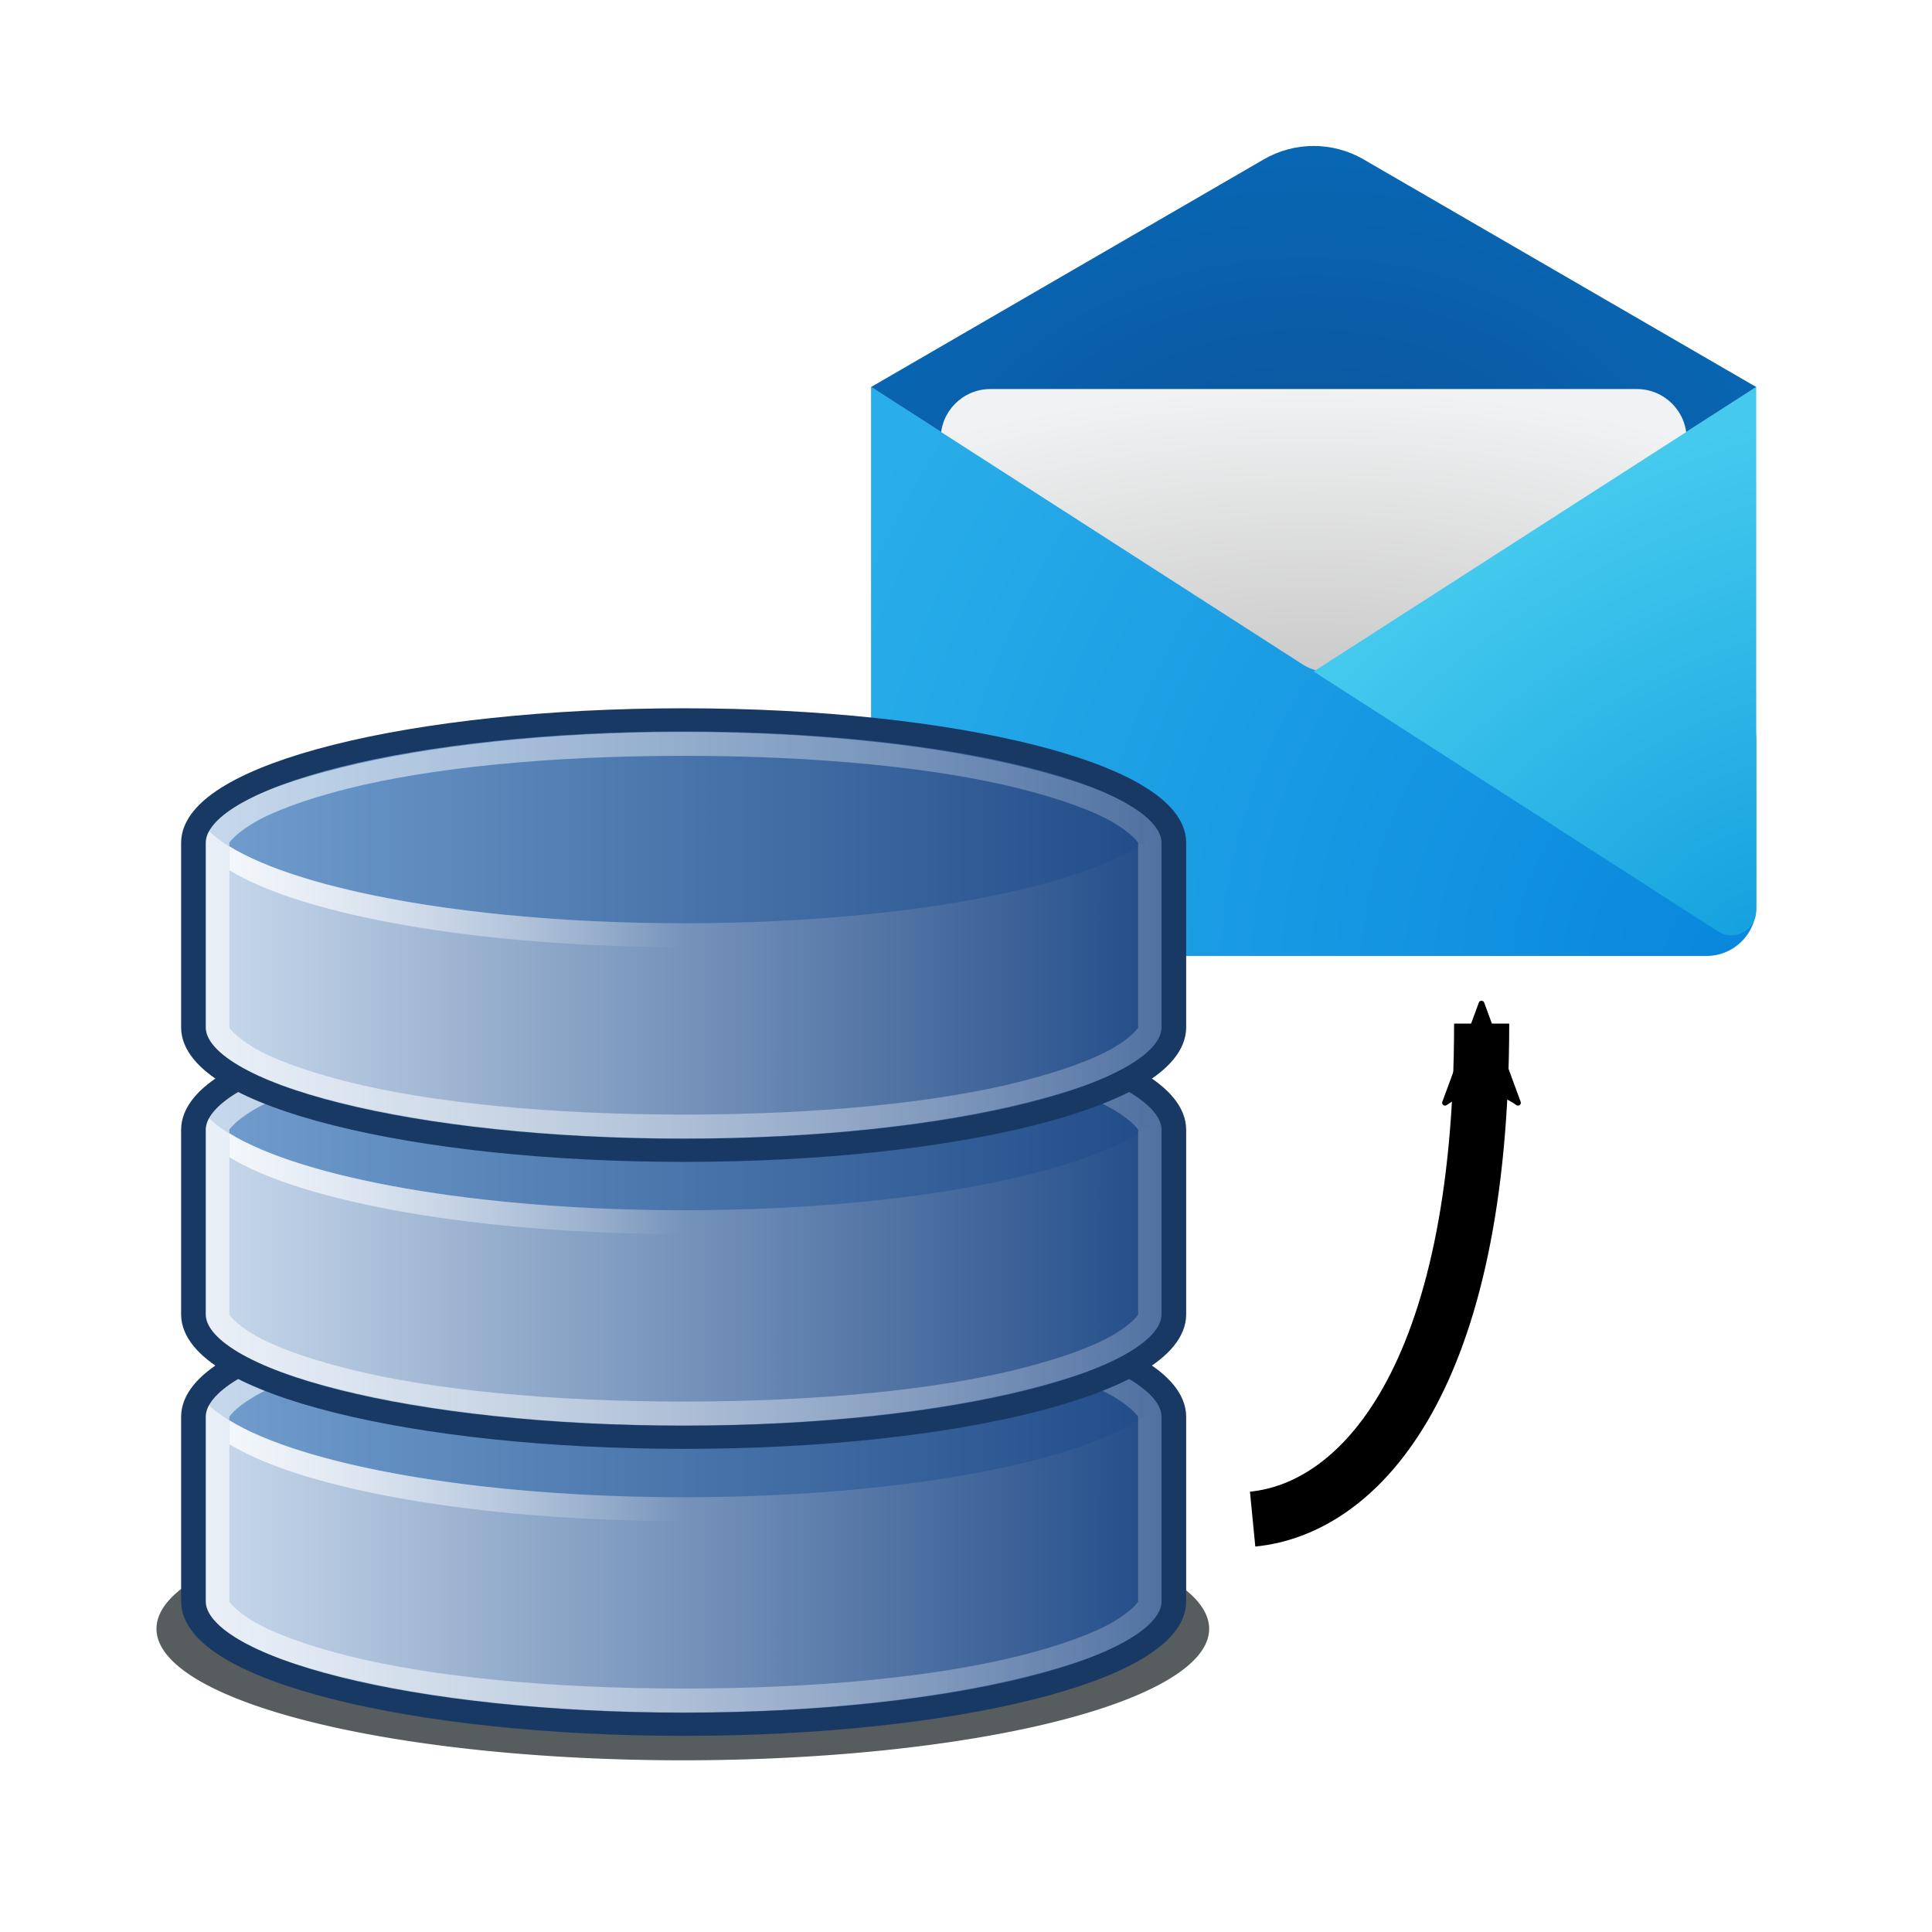 <?xml version="1.0" encoding="UTF-8" standalone="no"?>
<svg
   width="700.876"
   height="700.876"
   viewBox="0 0 700.876 700.876"
   fill="none"
   version="1.1"
   id="svg90"
   sodipodi:docname="icon_envoi_mail.svg"
   inkscape:version="1.1.2 (0a00cf5339, 2022-02-04)"
   xmlns:inkscape="http://www.inkscape.org/namespaces/inkscape"
   xmlns:sodipodi="http://sodipodi.sourceforge.net/DTD/sodipodi-0.dtd"
   xmlns:xlink="http://www.w3.org/1999/xlink"
   xmlns="http://www.w3.org/2000/svg"
   xmlns:svg="http://www.w3.org/2000/svg">
  <sodipodi:namedview
     id="namedview92"
     pagecolor="#ffffff"
     bordercolor="#666666"
     borderopacity="1.0"
     inkscape:pageshadow="2"
     inkscape:pageopacity="0.0"
     inkscape:pagecheckerboard="0"
     showgrid="false"
     fit-margin-top="0"
     fit-margin-left="0"
     fit-margin-right="0"
     fit-margin-bottom="0"
     inkscape:zoom="0.68311597"
     inkscape:cx="285.45666"
     inkscape:cy="489.66796"
     inkscape:window-width="1850"
     inkscape:window-height="1016"
     inkscape:window-x="1990"
     inkscape:window-y="269"
     inkscape:window-maximized="1"
     inkscape:current-layer="svg90" />
  <defs
     id="defs88">
    <marker
       style="overflow:visible"
       id="Arrow2Mend"
       refX="0"
       refY="0"
       orient="auto"
       inkscape:stockid="Arrow2Mend"
       inkscape:isstock="true">
      <path
         transform="scale(-0.6)"
         d="M 8.719,4.034 -2.207,0.016 8.719,-4.002 c -1.745,2.372 -1.735,5.617 -6e-7,8.035 z"
         style="fill:context-stroke;fill-rule:evenodd;stroke:context-stroke;stroke-width:0.625;stroke-linejoin:round"
         id="path1819" />
    </marker>
    <marker
       style="overflow:visible"
       id="Arrow2Send"
       refX="0"
       refY="0"
       orient="auto"
       inkscape:stockid="Arrow2Send"
       inkscape:isstock="true">
      <path
         transform="matrix(-0.3,0,0,-0.3,0.69,0)"
         d="M 8.719,4.034 -2.207,0.016 8.719,-4.002 c -1.745,2.372 -1.735,5.617 -6e-7,8.035 z"
         style="fill:context-stroke;fill-rule:evenodd;stroke:context-stroke;stroke-width:0.625;stroke-linejoin:round"
         id="path1825" />
    </marker>
    <marker
       style="overflow:visible"
       id="Arrow1Lend"
       refX="0"
       refY="0"
       orient="auto"
       inkscape:stockid="Arrow1Lend"
       inkscape:isstock="true">
      <path
         transform="matrix(-0.8,0,0,-0.8,-10,0)"
         style="fill:context-stroke;fill-rule:evenodd;stroke:context-stroke;stroke-width:1pt"
         d="M 0,0 5,-5 -12.5,0 5,5 Z"
         id="path1795" />
    </marker>
    <filter
       id="filter0_dd_213_275"
       x="517.701"
       y="614.358"
       width="1584.15"
       height="1466.59"
       filterUnits="userSpaceOnUse"
       color-interpolation-filters="sRGB">
      <feFlood
         flood-opacity="0"
         result="BackgroundImageFix"
         id="feFlood22" />
      <feColorMatrix
         in="SourceAlpha"
         type="matrix"
         values="0 0 0 0 0 0 0 0 0 0 0 0 0 0 0 0 0 0 127 0"
         result="hardAlpha"
         id="feColorMatrix24" />
      <feOffset
         dy="2"
         id="feOffset26" />
      <feGaussianBlur
         stdDeviation="5"
         id="feGaussianBlur28" />
      <feComposite
         in2="hardAlpha"
         operator="out"
         id="feComposite30" />
      <feColorMatrix
         type="matrix"
         values="0 0 0 0 0 0 0 0 0 0 0 0 0 0 0 0 0 0 0.05 0"
         id="feColorMatrix32" />
      <feBlend
         mode="normal"
         in2="BackgroundImageFix"
         result="effect1_dropShadow_213_275"
         id="feBlend34" />
      <feColorMatrix
         in="SourceAlpha"
         type="matrix"
         values="0 0 0 0 0 0 0 0 0 0 0 0 0 0 0 0 0 0 127 0"
         result="hardAlpha"
         id="feColorMatrix36" />
      <feOffset
         dy="50"
         id="feOffset38" />
      <feGaussianBlur
         stdDeviation="50"
         id="feGaussianBlur40" />
      <feComposite
         in2="hardAlpha"
         operator="out"
         id="feComposite42" />
      <feColorMatrix
         type="matrix"
         values="0 0 0 0 0 0 0 0 0 0 0 0 0 0 0 0 0 0 0.25 0"
         id="feColorMatrix44" />
      <feBlend
         mode="normal"
         in2="effect1_dropShadow_213_275"
         result="effect2_dropShadow_213_275"
         id="feBlend46" />
      <feBlend
         mode="normal"
         in="SourceGraphic"
         in2="effect2_dropShadow_213_275"
         result="shape"
         id="feBlend48" />
    </filter>
    <filter
       id="filter1_d_213_275"
       x="716.566"
       y="1034.47"
       width="1186.42"
       height="579.881"
       filterUnits="userSpaceOnUse"
       color-interpolation-filters="sRGB">
      <feFlood
         flood-opacity="0"
         result="BackgroundImageFix"
         id="feFlood51" />
      <feColorMatrix
         in="SourceAlpha"
         type="matrix"
         values="0 0 0 0 0 0 0 0 0 0 0 0 0 0 0 0 0 0 127 0"
         result="hardAlpha"
         id="feColorMatrix53" />
      <feOffset
         id="feOffset55" />
      <feGaussianBlur
         stdDeviation="5"
         id="feGaussianBlur57" />
      <feComposite
         in2="hardAlpha"
         operator="out"
         id="feComposite59" />
      <feColorMatrix
         type="matrix"
         values="0 0 0 0 0 0 0 0 0 0 0 0 0 0 0 0 0 0 0.25 0"
         id="feColorMatrix61" />
      <feBlend
         mode="normal"
         in2="BackgroundImageFix"
         result="effect1_dropShadow_213_275"
         id="feBlend63" />
      <feBlend
         mode="normal"
         in="SourceGraphic"
         in2="effect1_dropShadow_213_275"
         result="shape"
         id="feBlend65" />
    </filter>
    <radialGradient
       id="paint0_radial_213_275"
       cx="0"
       cy="0"
       r="1"
       gradientUnits="userSpaceOnUse"
       gradientTransform="matrix(0,703.364,-875.516,0,1302,1330.08)">
      <stop
         stop-color="#0E4F97"
         id="stop68" />
      <stop
         offset="1"
         stop-color="#0868B5"
         id="stop70" />
    </radialGradient>
    <radialGradient
       id="paint1_radial_213_275"
       cx="0"
       cy="0"
       r="1"
       gradientUnits="userSpaceOnUse"
       gradientTransform="matrix(0,-559.881,1166.42,0,1302,1604.35)">
      <stop
         stop-color="#C0C0C0"
         id="stop73" />
      <stop
         offset="1"
         stop-color="#F1F2F3"
         id="stop75" />
    </radialGradient>
    <radialGradient
       id="paint2_radial_213_275"
       cx="0"
       cy="0"
       r="1"
       gradientUnits="userSpaceOnUse"
       gradientTransform="matrix(-1376.368,-653.194,700.417,-1475.871,1955.19,1930.95)">
      <stop
         stop-color="#0987DD"
         id="stop78" />
      <stop
         offset="1"
         stop-color="#29AEE9"
         id="stop80" />
    </radialGradient>
    <radialGradient
       id="paint3_radial_213_275"
       cx="0"
       cy="0"
       r="1"
       gradientUnits="userSpaceOnUse"
       gradientTransform="matrix(-381.027,-606.538,943.692,-592.827,1978.52,1884.29)">
      <stop
         stop-color="#16A2DF"
         id="stop83" />
      <stop
         offset="1"
         stop-color="#45CAEE"
         id="stop85" />
    </radialGradient>
    <path
       id="h"
       fill="none"
       stroke="#183866"
       d="m 8,8.5 c -4.142,0 -7.5,0.895 -7.5,2 v 3 c 0,1.105 3.358,2 7.5,2 4.142,0 7.5,-0.895 7.5,-2 v -3 c 0,-1.105 -3.358,-2 -7.5,-2 z" />
    <path
       id="S"
       fill="none"
       stroke="#193965"
       stroke-width="0.377"
       d="m 8,8.5 c -4.142,0 -7.5,0.895 -7.5,2 v 3 c 0,1.105 3.358,2 7.5,2 4.142,0 7.5,-0.895 7.5,-2 v -3 c 0,-1.105 -3.358,-2 -7.5,-2 z" />
    <linearGradient
       id="d">
      <stop
         offset="0"
         stop-color="#fff"
         stop-opacity=".8"
         id="stop1252" />
      <stop
         offset="1"
         stop-color="#fff"
         stop-opacity="0"
         id="stop1254" />
    </linearGradient>
    <linearGradient
       id="b">
      <stop
         offset="0"
         stop-color="#fff"
         stop-opacity=".6"
         id="stop1257" />
      <stop
         offset="1"
         stop-color="#fff"
         stop-opacity=".208"
         id="stop1259" />
    </linearGradient>
    <linearGradient
       id="c">
      <stop
         offset="0"
         stop-color="#cbdbed"
         id="stop1262" />
      <stop
         offset="1"
         stop-color="#204a87"
         id="stop1264" />
    </linearGradient>
    <linearGradient
       id="a">
      <stop
         offset="0"
         stop-color="#729fcf"
         id="stop1267" />
      <stop
         offset="1"
         stop-color="#204a87"
         id="stop1269" />
    </linearGradient>
    <linearGradient
       xlink:href="#a"
       id="e"
       x1="0.5"
       x2="15.5"
       y1="12"
       y2="12"
       gradientUnits="userSpaceOnUse" />
    <linearGradient
       xlink:href="#b"
       id="g"
       x1="1"
       x2="15"
       y1="22"
       y2="22"
       gradientUnits="userSpaceOnUse" />
    <linearGradient
       xlink:href="#c"
       id="j"
       x1="0.5"
       x2="15.5"
       y1="12.984"
       y2="12.984"
       gradientUnits="userSpaceOnUse" />
    <linearGradient
       xlink:href="#c"
       id="t"
       x1="-29.5"
       x2="-8.5"
       y1="25.891"
       y2="25.891"
       gradientUnits="userSpaceOnUse" />
    <linearGradient
       xlink:href="#b"
       id="u"
       x1="-28.969"
       x2="-9.031"
       y1="30"
       y2="30"
       gradientUnits="userSpaceOnUse" />
    <linearGradient
       xlink:href="#d"
       id="v"
       x1="-28"
       x2="-19"
       y1="20.969"
       y2="21"
       gradientUnits="userSpaceOnUse" />
    <linearGradient
       xlink:href="#c"
       id="G"
       x1="0.5"
       x2="15.5"
       y1="12"
       y2="12"
       gradientTransform="matrix(1.933,0,0,1.857,-69.467,6.714)"
       gradientUnits="userSpaceOnUse" />
    <linearGradient
       xlink:href="#b"
       id="H"
       x1="-68.031"
       x2="-39.969"
       y1="24"
       y2="24"
       gradientUnits="userSpaceOnUse" />
    <linearGradient
       xlink:href="#d"
       id="I"
       x1="-69"
       x2="-54"
       y1="29"
       y2="29"
       gradientUnits="userSpaceOnUse" />
    <linearGradient
       xlink:href="#c"
       id="Q"
       x1="-122.5"
       x2="-81.5"
       y1="27"
       y2="27"
       gradientUnits="userSpaceOnUse" />
    <linearGradient
       xlink:href="#b"
       id="R"
       x1="-122"
       x2="-82"
       y1="23.5"
       y2="23.5"
       gradientUnits="userSpaceOnUse" />
    <linearGradient
       xlink:href="#d"
       id="T"
       x1="-121"
       x2="-102"
       y1="30"
       y2="30"
       gradientUnits="userSpaceOnUse" />
    <filter
       id="A"
       width="1.063"
       height="1.337"
       x="-0.032"
       y="-0.168">
      <feGaussianBlur
         stdDeviation=".421"
         id="feGaussianBlur1317" />
    </filter>
    <filter
       id="O"
       width="1.131"
       height="1.687"
       x="-0.065"
       y="-0.344">
      <feGaussianBlur
         stdDeviation="1.146"
         id="feGaussianBlur1320" />
    </filter>
    <clipPath
       id="N"
       clipPathUnits="userSpaceOnUse">
      <path
         fill="#a40000"
         d="m -126,-6 h 48 v 22 h -48 z"
         transform="matrix(0.955,0,0,0.893,-4.636,-1.372)"
         id="path1323" />
    </clipPath>
    <linearGradient
       inkscape:collect="always"
       xlink:href="#a"
       id="linearGradient1722"
       gradientUnits="userSpaceOnUse"
       x1="0.5"
       y1="12"
       x2="15.5"
       y2="12" />
    <linearGradient
       inkscape:collect="always"
       xlink:href="#c"
       id="linearGradient1724"
       gradientUnits="userSpaceOnUse"
       x1="-122.5"
       y1="27"
       x2="-81.5"
       y2="27" />
    <linearGradient
       inkscape:collect="always"
       xlink:href="#b"
       id="linearGradient1726"
       gradientUnits="userSpaceOnUse"
       x1="-122"
       y1="23.5"
       x2="-82"
       y2="23.5" />
    <linearGradient
       inkscape:collect="always"
       xlink:href="#d"
       id="linearGradient1728"
       gradientUnits="userSpaceOnUse"
       x1="-121"
       y1="30"
       x2="-102"
       y2="30" />
    <linearGradient
       inkscape:collect="always"
       xlink:href="#a"
       id="linearGradient1730"
       gradientUnits="userSpaceOnUse"
       x1="0.5"
       y1="12"
       x2="15.5"
       y2="12" />
    <linearGradient
       inkscape:collect="always"
       xlink:href="#c"
       id="linearGradient1732"
       gradientUnits="userSpaceOnUse"
       x1="-122.5"
       y1="27"
       x2="-81.5"
       y2="27" />
    <linearGradient
       inkscape:collect="always"
       xlink:href="#b"
       id="linearGradient1734"
       gradientUnits="userSpaceOnUse"
       x1="-122"
       y1="23.5"
       x2="-82"
       y2="23.5" />
    <linearGradient
       inkscape:collect="always"
       xlink:href="#d"
       id="linearGradient1736"
       gradientUnits="userSpaceOnUse"
       x1="-121"
       y1="30"
       x2="-102"
       y2="30" />
  </defs>
  <g
     id="g2900"
     transform="translate(-666.464,-402.132)">
    <g
       filter="url(#filter0_dd_213_275)"
       id="g20"
       transform="matrix(0.232,0,0,0.232,839.152,288.884)">
      <path
         d="m 617.701,1041.32 264.388,710.78 h 800.941 l 318.82,-710.78 -692.07,444.82 z"
         fill="#24a9e7"
         id="path8" />
      <path
         d="m 1387.77,685.332 c -48.24,-27.965 -107.75,-27.965 -155.99,0 l -614.079,355.988 692.079,444.82 692.07,-444.82 z"
         fill="url(#paint0_radial_213_275)"
         id="path10"
         style="fill:url(#paint0_radial_213_275)" />
      <g
         filter="url(#filter1_d_213_275)"
         id="g14">
        <path
           d="M 1815.22,1044.47 H 804.328 c -42.946,0 -77.762,34.82 -77.762,77.76 v 404.36 c 0,42.95 34.816,77.76 77.762,77.76 H 1815.22 c 42.94,0 77.76,-34.81 77.76,-77.76 v -404.36 c 0,-42.94 -34.82,-77.76 -77.76,-77.76 z"
           fill="url(#paint1_radial_213_275)"
           id="path12"
           style="fill:url(#paint1_radial_213_275)" />
      </g>
      <path
         fill-rule="evenodd"
         clip-rule="evenodd"
         d="m 2001.85,1853.19 c 0,42.95 -34.82,77.76 -77.76,77.76 H 695.462 c -42.946,0 -77.761,-34.81 -77.761,-77.76 v -811.87 l 674.529,433.54 c 11.49,7.39 24.73,11.61 38.38,12.26 l 597.15,28.2 c 41.48,1.96 74.09,36.15 74.09,77.67 z"
         fill="url(#paint2_radial_213_275)"
         id="path16"
         style="fill:url(#paint2_radial_213_275)" />
      <path
         d="m 1941.94,1892.46 c 25.88,16.62 59.91,-1.96 59.91,-32.71 v -818.43 l -692.07,444.82 z"
         fill="url(#paint3_radial_213_275)"
         id="path18"
         style="fill:url(#paint3_radial_213_275)" />
    </g>
    <g
       id="g1541"
       transform="matrix(8.676,0,0,8.676,1799.458,936.607)">
      <path
         fill="#2e3436"
         fill-opacity="0.8"
         d="m -81,6 a 21,4 0 1 1 -42,0 21,4 0 1 1 42,0 z"
         clip-path="url(#N)"
         filter="url(#O)"
         transform="matrix(1.048,0,0,1.375,4.857,-1.75)"
         id="path1414" />
      <path
         fill="url(#P)"
         d="m 8,8.5 c -4.142,0 -7.5,0.895 -7.5,2 v 3 c 0,1.105 3.358,2 7.5,2 4.142,0 7.5,-0.895 7.5,-2 v -3 c 0,-1.105 -3.358,-2 -7.5,-2 z"
         transform="matrix(2.733,0,0,2.571,-123.868,-29.357)"
         id="path1416"
         style="fill:url(#linearGradient1722)" />
      <path
         fill="url(#Q)"
         d="m -122.344,19.5 c -0.105,0.211 -0.156,0.439 -0.156,0.656 v 8.188 c 0,2.84 9.178,5.156 20.5,5.156 11.322,0 20.5,-2.316 20.5,-5.156 v -8.188 c 0,-0.218 -0.052,-0.446 -0.156,-0.656 -1.261,2.537 -9.89,4.5 -20.344,4.5 -10.454,0 -19.083,-1.963 -20.344,-4.5 z"
         transform="translate(0,-23)"
         id="path1418"
         style="fill:url(#linearGradient1724)" />
      <path
         fill="url(#R)"
         d="m -102,15 c -5.624,0 -10.697,0.585 -14.344,1.5 -1.823,0.457 -3.316,0.958 -4.281,1.531 -0.966,0.573 -1.375,1.161 -1.375,1.625 v 7.688 c 0,0.464 0.409,1.052 1.375,1.625 0.966,0.573 2.458,1.074 4.281,1.531 3.647,0.915 8.72,1.5 14.344,1.5 5.624,0 10.697,-0.585 14.344,-1.5 1.823,-0.457 3.316,-0.958 4.281,-1.531 0.966,-0.573 1.375,-1.161 1.375,-1.625 v -7.688 c 0,-0.464 -0.409,-1.052 -1.375,-1.625 C -84.341,17.458 -85.833,16.957 -87.656,16.5 -91.303,15.585 -96.376,15 -102,15 Z m 0,1 c 5.54,0 10.548,0.487 14.062,1.375 1.757,0.444 3.117,0.947 3.938,1.438 0.821,0.49 1,0.84 1,0.812 v 7.75 c 0,-0.027 -0.179,0.322 -1,0.812 -0.821,0.49 -2.18,0.994 -3.938,1.438 C -91.452,30.513 -96.46,31 -102,31 c -5.54,0 -10.548,-0.487 -14.062,-1.375 -1.757,-0.444 -3.117,-0.947 -3.938,-1.438 -0.821,-0.49 -1,-0.84 -1,-0.812 v -7.75 c 0,0.027 0.179,-0.322 1,-0.812 0.821,-0.49 2.18,-0.994 3.938,-1.438 C -112.548,16.487 -107.54,16 -102,16 Z"
         color="#000000"
         enable-background="accumulate"
         font-family="'Bitstream Vera Sans'"
         font-weight="400"
         overflow="visible"
         style="line-height:normal;-inkscape-font-specification:'Bitstream Vera Sans';text-indent:0;text-align:start;text-transform:none;fill:url(#linearGradient1726);marker:none"
         transform="translate(0,-22)"
         id="path1420" />
      <use
         xlink:href="#S"
         stroke-width="0.377"
         transform="matrix(2.733,0,0,2.571,-123.868,-29.357)"
         id="use1422"
         x="0"
         y="0"
         width="100%"
         height="100%" />
      <path
         fill="url(#T)"
         d="m -121,27.781 v 1 c 3.05,1.88 10.41,3.219 19,3.219 8.59,0 15.95,-1.338 19,-3.219 v -1 C -86.05,29.662 -93.41,31 -102,31 c -8.59,0 -15.95,-1.338 -19,-3.219 z"
         transform="translate(0,-30)"
         id="path1424"
         style="fill:url(#linearGradient1728)" />
      <path
         fill="url(#U)"
         d="m 8,8.5 c -4.142,0 -7.5,0.895 -7.5,2 v 3 c 0,1.105 3.358,2 7.5,2 4.142,0 7.5,-0.895 7.5,-2 v -3 c 0,-1.105 -3.358,-2 -7.5,-2 z"
         transform="matrix(2.733,0,0,2.571,-123.868,-41.357)"
         id="path1426"
         style="fill:url(#linearGradient1730)" />
      <path
         fill="url(#V)"
         d="m -122.344,19.5 c -0.105,0.211 -0.156,0.439 -0.156,0.656 v 8.188 c 0,2.84 9.178,5.156 20.5,5.156 11.322,0 20.5,-2.316 20.5,-5.156 v -8.188 c 0,-0.218 -0.052,-0.446 -0.156,-0.656 -1.261,2.537 -9.89,4.5 -20.344,4.5 -10.454,0 -19.083,-1.963 -20.344,-4.5 z"
         transform="translate(0,-35)"
         id="path1428"
         style="fill:url(#linearGradient1732)" />
      <path
         fill="url(#W)"
         d="m -102,15 c -5.624,0 -10.697,0.585 -14.344,1.5 -1.823,0.457 -3.316,0.958 -4.281,1.531 -0.966,0.573 -1.375,1.161 -1.375,1.625 v 7.688 c 0,0.464 0.409,1.052 1.375,1.625 0.966,0.573 2.458,1.074 4.281,1.531 3.647,0.915 8.72,1.5 14.344,1.5 5.624,0 10.697,-0.585 14.344,-1.5 1.823,-0.457 3.316,-0.958 4.281,-1.531 0.966,-0.573 1.375,-1.161 1.375,-1.625 v -7.688 c 0,-0.464 -0.409,-1.052 -1.375,-1.625 C -84.341,17.458 -85.833,16.957 -87.656,16.5 -91.303,15.585 -96.376,15 -102,15 Z m 0,1 c 5.54,0 10.548,0.487 14.062,1.375 1.757,0.444 3.117,0.947 3.938,1.438 0.821,0.49 1,0.84 1,0.812 v 7.75 c 0,-0.027 -0.179,0.322 -1,0.812 -0.821,0.49 -2.18,0.994 -3.938,1.438 C -91.452,30.513 -96.46,31 -102,31 c -5.54,0 -10.548,-0.487 -14.062,-1.375 -1.757,-0.444 -3.117,-0.947 -3.938,-1.438 -0.821,-0.49 -1,-0.84 -1,-0.812 v -7.75 c 0,0.027 0.179,-0.322 1,-0.812 0.821,-0.49 2.18,-0.994 3.938,-1.438 C -112.548,16.487 -107.54,16 -102,16 Z"
         color="#000000"
         enable-background="accumulate"
         font-family="'Bitstream Vera Sans'"
         font-weight="400"
         overflow="visible"
         style="line-height:normal;-inkscape-font-specification:'Bitstream Vera Sans';text-indent:0;text-align:start;text-transform:none;fill:url(#linearGradient1734);marker:none"
         transform="translate(0,-34)"
         id="path1430" />
      <use
         xlink:href="#S"
         stroke-width="0.377"
         transform="matrix(2.733,0,0,2.571,-123.868,-41.357)"
         id="use1432"
         x="0"
         y="0"
         width="100%"
         height="100%" />
      <path
         fill="url(#X)"
         d="m -121,27.781 v 1 c 3.05,1.88 10.41,3.219 19,3.219 8.59,0 15.95,-1.338 19,-3.219 v -1 C -86.05,29.662 -93.41,31 -102,31 c -8.59,0 -15.95,-1.338 -19,-3.219 z"
         transform="translate(0,-42)"
         id="path1434"
         style="fill:url(#linearGradient1736)" />
      <path
         fill="url(#Y)"
         d="m 8,8.5 c -4.142,0 -7.5,0.895 -7.5,2 v 3 c 0,1.105 3.358,2 7.5,2 4.142,0 7.5,-0.895 7.5,-2 v -3 c 0,-1.105 -3.358,-2 -7.5,-2 z"
         transform="matrix(2.733,0,0,2.571,-123.868,-53.357)"
         id="path1436"
         style="fill:url(#e)" />
      <path
         fill="url(#Z)"
         d="m -122.344,19.5 c -0.105,0.211 -0.156,0.439 -0.156,0.656 v 8.188 c 0,2.84 9.178,5.156 20.5,5.156 11.322,0 20.5,-2.316 20.5,-5.156 v -8.188 c 0,-0.218 -0.052,-0.446 -0.156,-0.656 -1.261,2.537 -9.89,4.5 -20.344,4.5 -10.454,0 -19.083,-1.963 -20.344,-4.5 z"
         transform="translate(0,-47)"
         id="path1438"
         style="fill:url(#Q)" />
      <path
         fill="url(#aa)"
         d="m -102,15 c -5.624,0 -10.697,0.585 -14.344,1.5 -1.823,0.457 -3.316,0.958 -4.281,1.531 -0.966,0.573 -1.375,1.161 -1.375,1.625 v 7.688 c 0,0.464 0.409,1.052 1.375,1.625 0.966,0.573 2.458,1.074 4.281,1.531 3.647,0.915 8.72,1.5 14.344,1.5 5.624,0 10.697,-0.585 14.344,-1.5 1.823,-0.457 3.316,-0.958 4.281,-1.531 0.966,-0.573 1.375,-1.161 1.375,-1.625 v -7.688 c 0,-0.464 -0.409,-1.052 -1.375,-1.625 C -84.341,17.458 -85.833,16.957 -87.656,16.5 -91.303,15.585 -96.376,15 -102,15 Z m 0,1 c 5.54,0 10.548,0.487 14.062,1.375 1.757,0.444 3.117,0.947 3.938,1.438 0.821,0.49 1,0.84 1,0.812 v 7.75 c 0,-0.027 -0.179,0.322 -1,0.812 -0.821,0.49 -2.18,0.994 -3.938,1.438 C -91.452,30.513 -96.46,31 -102,31 c -5.54,0 -10.548,-0.487 -14.062,-1.375 -1.757,-0.444 -3.117,-0.947 -3.938,-1.438 -0.821,-0.49 -1,-0.84 -1,-0.812 v -7.75 c 0,0.027 0.179,-0.322 1,-0.812 0.821,-0.49 2.18,-0.994 3.938,-1.438 C -112.548,16.487 -107.54,16 -102,16 Z"
         color="#000000"
         enable-background="accumulate"
         font-family="'Bitstream Vera Sans'"
         font-weight="400"
         overflow="visible"
         style="line-height:normal;-inkscape-font-specification:'Bitstream Vera Sans';text-indent:0;text-align:start;text-transform:none;fill:url(#R);marker:none"
         transform="translate(0,-46)"
         id="path1440" />
      <use
         xlink:href="#S"
         stroke-width="0.377"
         transform="matrix(2.733,0,0,2.571,-123.868,-53.357)"
         id="use1442"
         x="0"
         y="0"
         width="100%"
         height="100%" />
      <path
         fill="url(#ab)"
         d="m -121,27.781 v 1 c 3.05,1.88 10.41,3.219 19,3.219 8.59,0 15.95,-1.338 19,-3.219 v -1 C -86.05,29.662 -93.41,31 -102,31 c -8.59,0 -15.95,-1.338 -19,-3.219 z"
         transform="translate(0,-54)"
         id="path1444"
         style="fill:url(#T)" />
    </g>
    <path
       style="fill:none;stroke:#000000;stroke-width:20;stroke-linecap:butt;stroke-linejoin:miter;stroke-miterlimit:4;stroke-dasharray:none;stroke-opacity:1;marker-end:url(#Arrow2Mend)"
       d="m 1120.882,953.218 c 39.127,-3.815 83.082,-51.164 83.082,-179.756"
       id="path1771"
       sodipodi:nodetypes="cc" />
  </g>
</svg>

